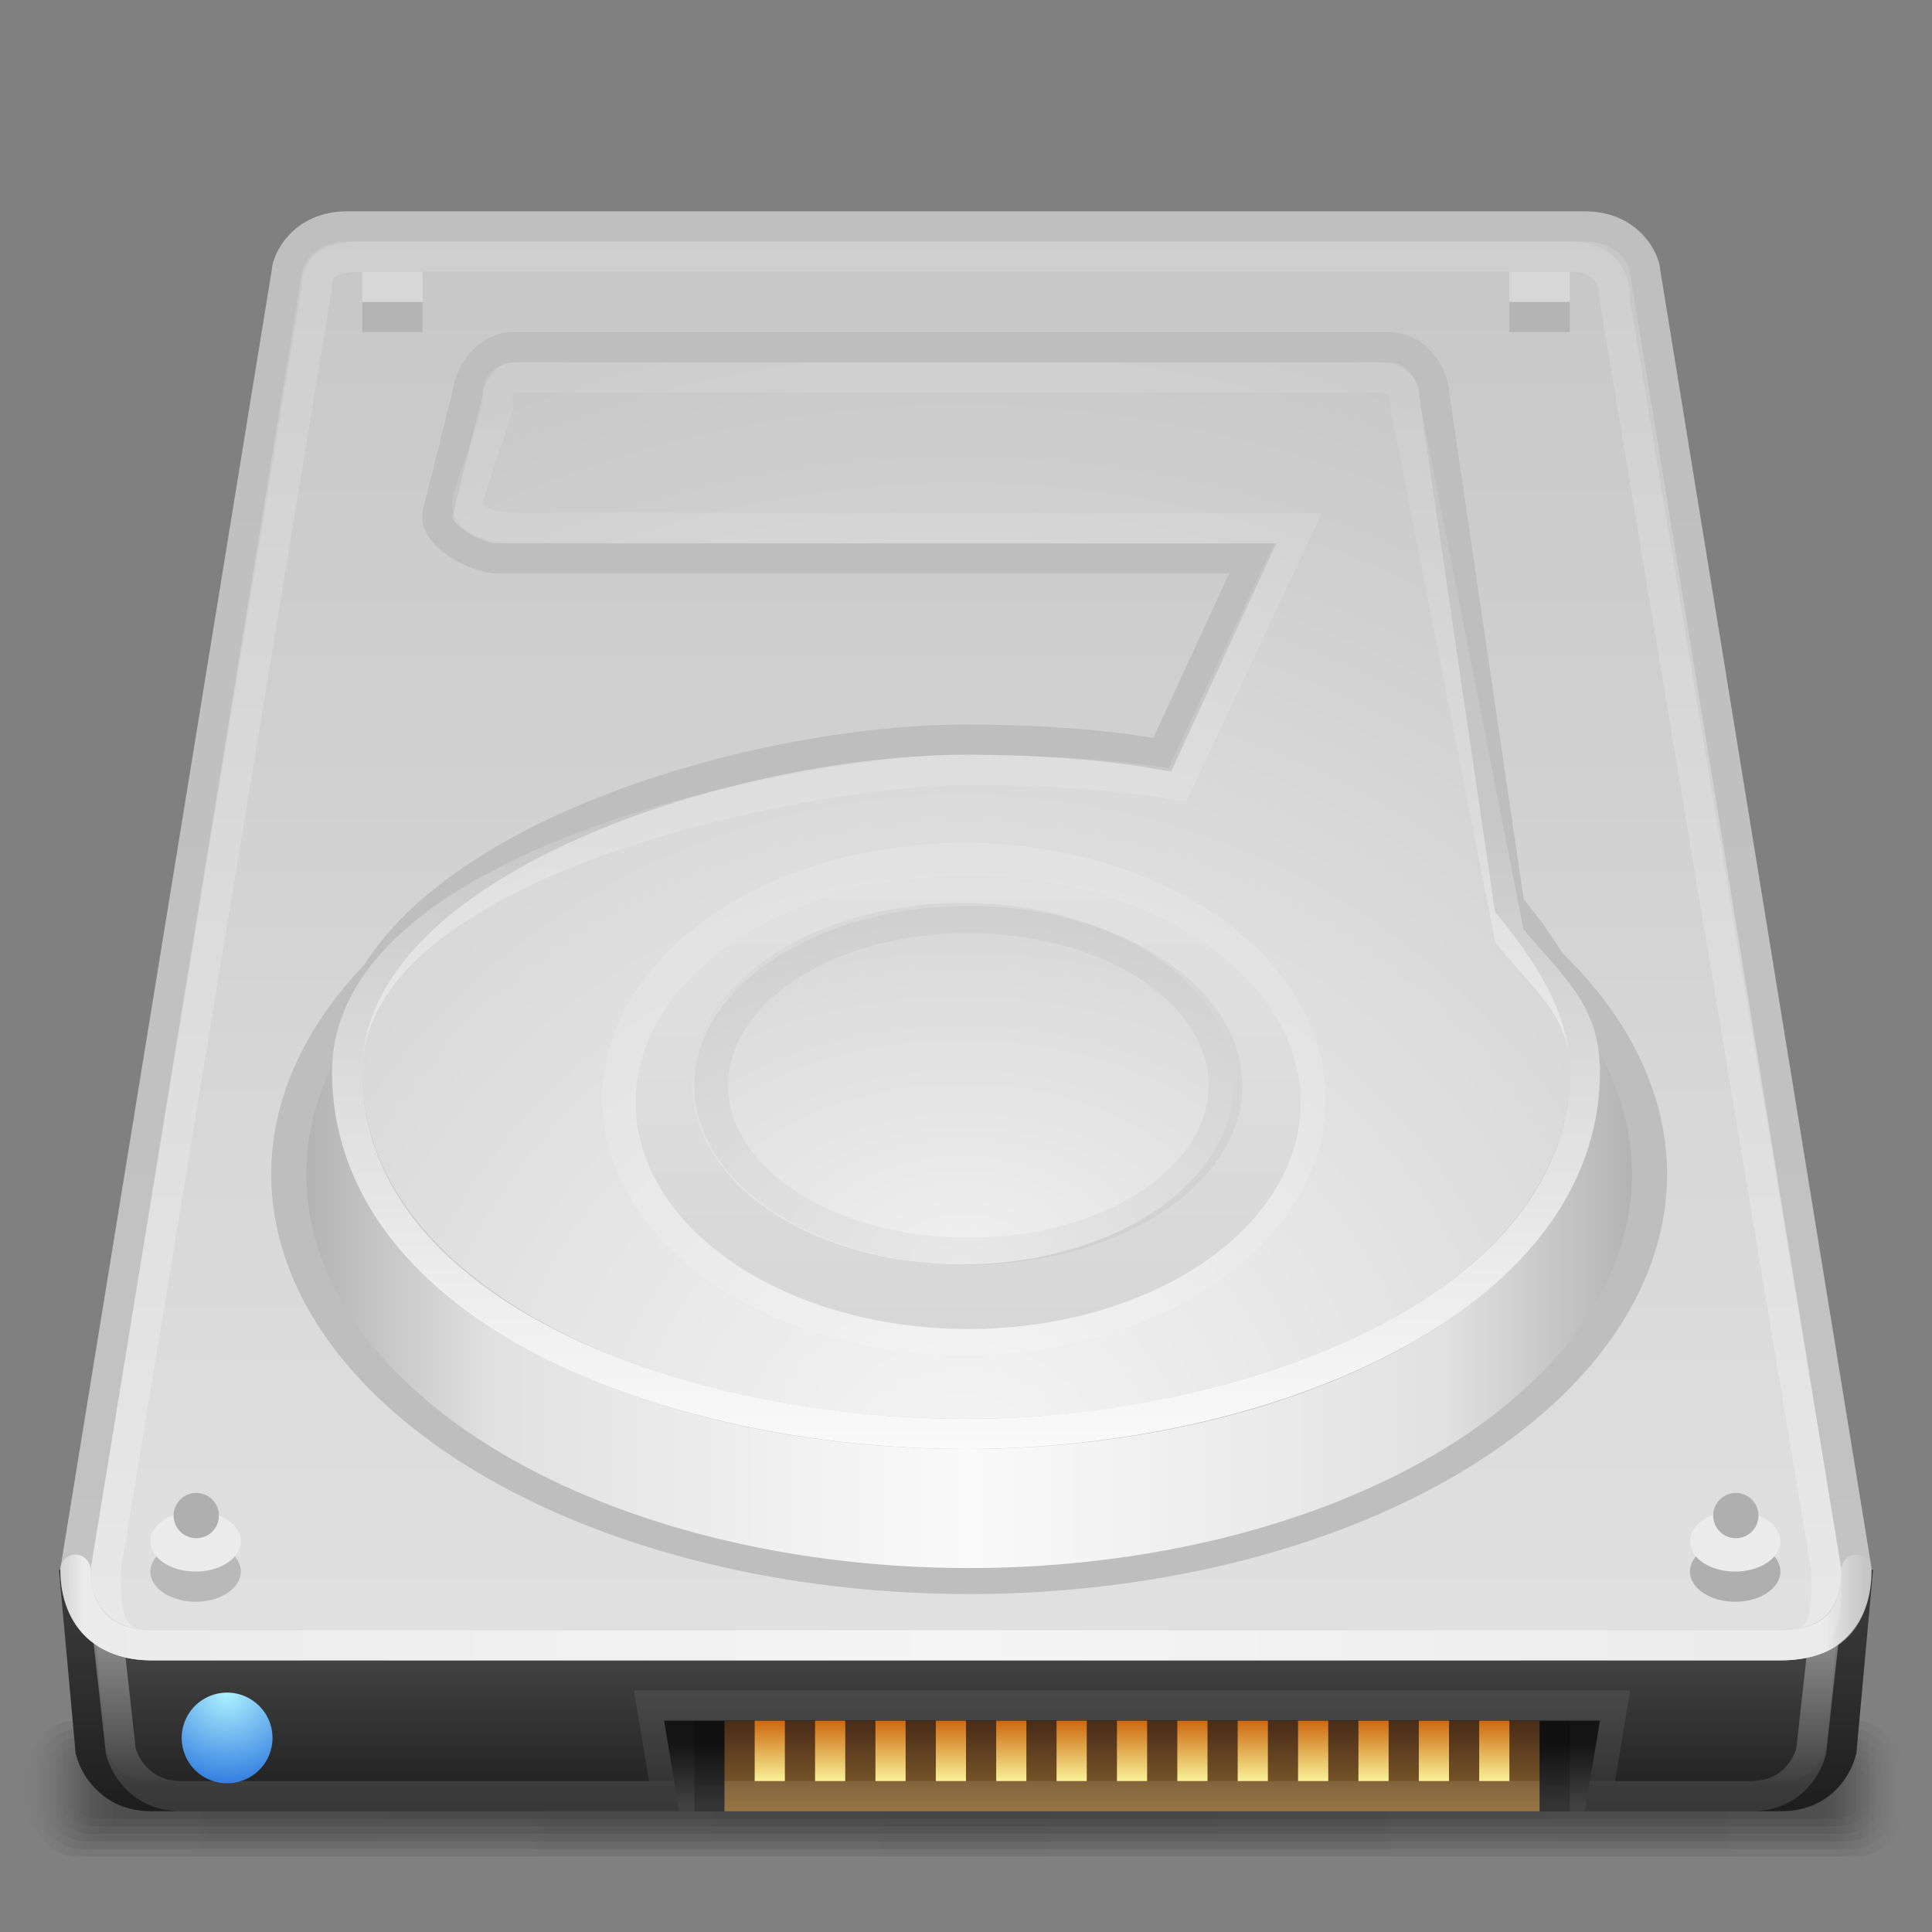 <?xml version="1.0" encoding="UTF-8" standalone="no"?>
<!-- Created with Inkscape (http://www.inkscape.org/) -->
<svg xmlns:rdf="http://www.w3.org/1999/02/22-rdf-syntax-ns#" xmlns="http://www.w3.org/2000/svg" height="64" width="64" version="1.1" xmlns:cc="http://creativecommons.org/ns#" xmlns:xlink="http://www.w3.org/1999/xlink" xmlns:dc="http://purl.org/dc/elements/1.1/">
 <rect width="100%" height="100%" fill="#808080" stroke="none"/>
 <title>Samée - 64px - HDD alt</title>
 <defs>
  <linearGradient id="floor-shadow-gradient">
   <stop stop-color="#000" stop-opacity="0.098" offset="0"/>
   <stop stop-color="#000" stop-opacity="0.078" offset="0.93"/>
   <stop stop-color="#000" stop-opacity="0" offset="1"/>
  </linearGradient>
  <linearGradient id="linearGradient3622" y2="120.25" gradientUnits="userSpaceOnUse" x2="64" gradientTransform="matrix(0.538,0,0,0.538,-2.277,-4.844)" y1="108.97" x1="64">
   <stop stop-color="#4b4b4b" offset="0"/>
   <stop stop-color="#1e1e1e" offset="1"/>
  </linearGradient>
  <linearGradient id="linearGradient3982" y2="88.5" xlink:href="#floor-shadow-gradient" spreadMethod="reflect" gradientUnits="userSpaceOnUse" x2="474" gradientTransform="matrix(0.138,0,0,0.133,-3.229,47.45)" y1="88.5" x1="256"/>
  <linearGradient id="linearGradient3988" y2="88.5" xlink:href="#floor-shadow-gradient" spreadMethod="reflect" gradientUnits="userSpaceOnUse" x2="474" gradientTransform="matrix(0.139,0,0,0.167,-3.523,44.5)" y1="88.5" x1="256"/>
  <linearGradient id="linearGradient3992" y2="88.5" xlink:href="#floor-shadow-gradient" spreadMethod="reflect" gradientUnits="userSpaceOnUse" x2="474" gradientTransform="matrix(0.14,0,0,0.2,-3.817,41.55)" y1="88.5" x1="256"/>
  <linearGradient id="linearGradient3996" y2="88.5" xlink:href="#floor-shadow-gradient" spreadMethod="reflect" gradientUnits="userSpaceOnUse" x2="474" gradientTransform="matrix(0.141,0,0,0.233,-4.11,38.6)" y1="88.5" x1="256"/>
  <linearGradient id="linearGradient4000" y2="88.5" xlink:href="#floor-shadow-gradient" spreadMethod="reflect" gradientUnits="userSpaceOnUse" x2="474" gradientTransform="matrix(0.142,0,0,0.267,-4.404,35.65)" y1="88.5" x1="256"/>
  <linearGradient id="linearGradient4004" y2="88.5" xlink:href="#floor-shadow-gradient" spreadMethod="reflect" gradientUnits="userSpaceOnUse" x2="474" gradientTransform="matrix(0.143,0,0,0.3,-4.697,32.7)" y1="88.5" x1="256"/>
  <linearGradient id="linearGradient3871" y2="112.25" gradientUnits="userSpaceOnUse" x2="83" gradientTransform="matrix(0.538,0,0,0.538,-2.612,-5.419)" y1="12" x1="83">
   <stop stop-color="#c3c3c3" offset="0"/>
   <stop stop-color="#e1e1e1" offset="1"/>
  </linearGradient>
  <linearGradient id="linearGradient3881" y2="451.2" gradientUnits="userSpaceOnUse" x2="145" gradientTransform="matrix(0.135,0,0,0.134,-2.087,-5.556)" y1="53.39" x1="145">
   <stop stop-color="#FFF" stop-opacity="0.118" offset="0"/>
   <stop stop-color="#FFF" stop-opacity="0.255" offset="1"/>
  </linearGradient>
  <linearGradient id="linearGradient3897" y2="443.25" spreadMethod="reflect" gradientUnits="userSpaceOnUse" x2="479" gradientTransform="matrix(0.135,0,0,0.134,-2.682,-5.551)" y1="443.25" x1="253.88">
   <stop stop-color="#f5f5f5" offset="0"/>
   <stop stop-color="#ebebeb" offset="0.95"/>
   <stop stop-color="#dcdcdc" stop-opacity="0" offset="1"/>
  </linearGradient>
  <radialGradient id="radialGradient4044" gradientUnits="userSpaceOnUse" cy="456.5" cx="68.25" gradientTransform="matrix(2.626,0,0,2.179,-111.002,-536.376)" r="11.75">
   <stop stop-color="#aff3ff" offset="0"/>
   <stop stop-color="#0f5cd7" offset="1"/>
  </radialGradient>
  <linearGradient id="linearGradient4085" y2="389" spreadMethod="reflect" gradientUnits="userSpaceOnUse" x2="356" y1="389" x1="260.5">
   <stop stop-color="#fafafa" offset="0"/>
   <stop stop-color="#e1e1e1" offset="0.7"/>
   <stop stop-color="#afafaf" offset="1"/>
  </linearGradient>
  <linearGradient id="linearGradient4134" y2="392" gradientUnits="userSpaceOnUse" x2="198" gradientTransform="matrix(0.135,0,0,0.134,-2.563,-4.599)" y1="82.5" x1="198">
   <stop stop-color="#FFF" stop-opacity="0.078" offset="0"/>
   <stop stop-color="#FFF" stop-opacity="0.137" offset="0.5"/>
   <stop stop-color="#FFF" stop-opacity="0.922" offset="1"/>
  </linearGradient>
  <radialGradient id="radialGradient4083" gradientUnits="userSpaceOnUse" cy="397" cx="256" gradientTransform="matrix(0.278,0,0,0.269,-39.304,-57.653)" r="160">
   <stop stop-color="#f5f5f5" offset="0"/>
   <stop stop-color="#c3c3c3" offset="1"/>
  </radialGradient>
  <linearGradient id="linearGradient4187" y2="341" gradientUnits="userSpaceOnUse" x2="259.33" y1="259" x1="259.33">
   <stop stop-color="#e1e1e1" offset="0"/>
   <stop stop-color="#d7d7d7" offset="1"/>
  </linearGradient>
  <radialGradient id="radialGradient4197" gradientUnits="userSpaceOnUse" cy="351" cx="231" gradientTransform="matrix(2,0,0,1.608,-231.085,-223.457)" r="51">
   <stop stop-color="#f0f0f0" offset="0"/>
   <stop stop-color="#d7d7d7" offset="1"/>
  </radialGradient>
  <linearGradient id="linearGradient4243" y2="478" gradientUnits="userSpaceOnUse" x2="377.01" gradientTransform="matrix(0.135,0,0,0.134,-2.467,-4.279)" y1="463" x1="377.01">
   <stop stop-color="#141414" offset="0"/>
   <stop stop-color="#414141" offset="1"/>
  </linearGradient>
  <linearGradient id="linearGradient4860" y2="474" gradientUnits="userSpaceOnUse" x2="272" gradientTransform="matrix(0.127,0,0,0.273,-0.211,-69.273)" y1="463" x1="272">
   <stop stop-color="#4b2e19" offset="0"/>
   <stop stop-color="#8e6830" offset="1"/>
  </linearGradient>
  <linearGradient id="linearGradient4192" y2="111" gradientUnits="userSpaceOnUse" x2="70" gradientTransform="matrix(0.541,0,0,0.54,-2.77,-4.861)" y1="11" x1="70">
   <stop stop-color="#bebebe" offset="0"/>
   <stop stop-color="#c3c3c3" offset="1"/>
  </linearGradient>
  <linearGradient id="linearGradient4117" y2="85" gradientUnits="userSpaceOnUse" x2="63.69" gradientTransform="matrix(0.674,0,0,0.674,-0.209,1.876)" y1="78" x1="63.69">
   <stop stop-color="#FFF" stop-opacity="0.353" offset="0"/>
   <stop stop-color="#FFF" stop-opacity="0.118" offset="1"/>
  </linearGradient>
  <linearGradient id="linearGradient4125" y2="86.002" gradientUnits="userSpaceOnUse" x2="70.822" gradientTransform="matrix(0.674,0,0,0.674,-0.534,1.876)" y1="77" x1="70.822">
   <stop stop-color="#373737" offset="0"/>
   <stop stop-color="#1e1e1e" offset="1"/>
  </linearGradient>
  <linearGradient id="linearGradient3294" y2="471" gradientUnits="userSpaceOnUse" x2="195" gradientTransform="matrix(0.25,0,0,0.25,-23.25,-58.75)" y1="463" x1="195">
   <stop stop-color="#cd680f" offset="0"/>
   <stop stop-color="#f8f298" offset="1"/>
  </linearGradient>
 </defs>
 <rect fill-rule="evenodd" rx="1.752" ry="2.25" height="4.5" width="62.5" y="57" x="0.75" fill="url(#linearGradient4004)"/>
 <rect fill-rule="evenodd" rx="1.676" ry="2" height="4" width="62" y="57.25" x="1" fill="url(#linearGradient4000)"/>
 <rect fill-rule="evenodd" rx="1.6" ry="1.75" height="3.5" width="61.5" y="57.5" x="1.25" fill="url(#linearGradient3996)"/>
 <rect fill-rule="evenodd" rx="1.525" ry="1.5" height="3" width="61" y="57.75" x="1.5" fill="url(#linearGradient3992)"/>
 <rect fill-rule="evenodd" rx="1.45" ry="1.25" height="2.5" width="60.5" y="58" x="1.75" fill="url(#linearGradient3988)"/>
 <rect fill-rule="evenodd" rx="1.376" ry="1" height="2" width="60" y="58.25" x="2" fill="url(#linearGradient3982)"/>
 <path d="M2.5,52.5,3,58c0.177,0.659,0.795,1.5,2,1.5h54c1.224,0,1.818-0.821,2-1.5l0.5-5.5z" stroke="url(#linearGradient4125)" stroke-width="1" fill="url(#linearGradient3622)"/>
 <path d="M3.5,53.5,4,58c0.177,0.659,0.795,1.5,2,1.5h52c1.224,0,1.818-0.821,2-1.5l0.5-4.5z" stroke="url(#linearGradient4117)" stroke-width="1" fill="none"/>
 <path d="m2.5,52c0,1.701,1.152,2.5,2.5,2.5h54c1.497,0,2.5-0.8,2.5-2.5l-7-43c0-0.334-0.505-1.5-2-1.5h-41c-1.497,0-2,1.172-2,1.5z" stroke="url(#linearGradient4192)" stroke-width="1" fill="url(#linearGradient3871)"/>
 <path d="m3.5,52c0,1.702,0.152,2.5,1.5,2.5h54c1.497,0,1.5-0.8,1.5-2.5l-7-42c0-0.334-0.005-1.5-1.5-1.5h-40c-1.497,0-1.5,0.673-1.5,1z" stroke="url(#linearGradient3881)" stroke-width="1" fill="none"/>
 <path stroke-linejoin="round" d="m2.5,52c0,1.57,0.942,2.5,2.5,2.5h54c1.703,0,2.5-0.918,2.5-2.5" stroke="url(#linearGradient3897)" stroke-linecap="round" stroke-miterlimit="4" stroke-dasharray="none" stroke-width="1" fill="none"/>
 <path d="M21.5,59,21,56,54,56,53.5,59z" fill-opacity="0.078" fill="#FFF"/>
 <path fill="url(#linearGradient4243)" d="M22.5,60,22,57,53,57,52.5,60z"/>
 <rect fill-rule="evenodd" fill-opacity="0.196" rx="0" ry="0" height="3" width="29" y="57" x="23" fill="#000"/>
 <rect fill-rule="evenodd" rx="0" ry="0" height="3" width="27" y="57" x="24" fill="url(#linearGradient4860)"/>
 <path stroke-linejoin="miter" d="m24,59.5,27,0" stroke-opacity="0.098" stroke="#FFF" stroke-linecap="butt" stroke-width="1px" fill="none"/>
 <rect id="rect4261" fill-rule="evenodd" rx="0" ry="0" height="2" width="1" y="57" x="25" fill="url(#linearGradient3294)"/>
 <use xlink:href="#rect4261" transform="translate(2,0)" height="64" width="64" y="0" x="0"/>
 <use xlink:href="#rect4261" transform="translate(4,0)" height="64" width="64" y="0" x="0"/>
 <use xlink:href="#rect4261" transform="translate(6,0)" height="64" width="64" y="0" x="0"/>
 <use xlink:href="#rect4261" transform="translate(8,0)" height="64" width="64" y="0" x="0"/>
 <use xlink:href="#rect4261" transform="translate(10,0)" height="64" width="64" y="0" x="0"/>
 <use xlink:href="#rect4261" transform="translate(12,0)" height="64" width="64" y="0" x="0"/>
 <use xlink:href="#rect4261" transform="translate(14,0)" height="64" width="64" y="0" x="0"/>
 <use xlink:href="#rect4261" transform="translate(16,0)" height="64" width="64" y="0" x="0"/>
 <use xlink:href="#rect4261" transform="translate(18,0)" height="64" width="64" y="0" x="0"/>
 <use xlink:href="#rect4261" transform="translate(20,0)" height="64" width="64" y="0" x="0"/>
 <use xlink:href="#rect4261" transform="translate(22,0)" height="64" width="64" y="0" x="0"/>
 <use xlink:href="#rect4261" transform="translate(24,0)" height="64" width="64" y="0" x="0"/>
 <path d="m356,312a95.5,77,0,1,1,-191,0,95.5,77,0,1,1,191,0z" fill-rule="evenodd" transform="matrix(0.236,0,0,0.175,-29.374,-15.701)" stroke="#bebebe" stroke-miterlimit="4" stroke-dasharray="none" stroke-width="4.92" fill="url(#linearGradient4085)"/>
 <path d="m15.5,13-1,4c-0.182,0.68,1.226,1.5,2,1.5h25l-3,6.5c-1.975-0.354-4.33-0.5-6.5-0.5-7.648,0-20.5,3.945-20.5,11,0,7.477,10.043,12,20.5,12s20.5-4.692,20.5-12c0-2.011-1.105-3.808-2.5-5.5l-2.5-17c0-0.491-0.514-1.5-1.5-1.5h-29c-0.942,0-1.5,1.054-1.5,1.5z" stroke="#bebebe" stroke-width="1" fill="url(#radialGradient4083)"/>
 <path d="m16.5,13.5-1,3c-0.182,0.68,0.726,0.982,1.5,0.982l26,0.018-4,8.5c-1.975-0.354-4.765-0.5-6.934-0.5-5.17,0-20.566,2.944-20.566,10,0,7.857,10.69,12,20.5,12,9.81,0,20.5-4.371,20.5-12,0-2.011-1.105-2.808-2.5-4.5l-3.437-17.5c0-0.491-0.025-1-1.011-1h-28.32c-0.943,0-0.732,0.554-0.732,1z" stroke="url(#linearGradient4134)" stroke-width="1" fill="none"/>
 <path d="m282,300a51,41,0,1,1,-102,0,51,41,0,1,1,102,0z" fill-rule="evenodd" fill-opacity="0.137" transform="matrix(0.235,0,0,0.207,-22.353,-25.695)" fill="#FFF"/>
 <path d="m282,300a51,41,0,1,1,-102,0,51,41,0,1,1,102,0z" fill-rule="evenodd" transform="matrix(0.216,0,0,0.183,-17.824,-18.378)" fill="url(#linearGradient4187)"/>
 <path d="m282,300a51,41,0,1,1,-102,0,51,41,0,1,1,102,0z" fill-rule="evenodd" transform="matrix(0.176,0,0,0.146,-8.765,-7.902)" fill="url(#radialGradient4197)"/>
 <path d="m282,300a51,41,0,1,1,-102,0,51,41,0,1,1,102,0z" stroke-opacity="0.039" transform="matrix(0.167,0,0,0.134,-6.5,-4.244)" stroke="#000" stroke-dasharray="none" stroke-miterlimit="4" stroke-width="6.688" fill="none"/>
 <path d="m80,468.25a11.75,9.75,0,1,1,-23.5,0,11.75,9.75,0,1,1,23.5,0z" fill-rule="evenodd" transform="matrix(0.128,0,0,0.154,-1.213,-14.539)" fill="url(#radialGradient4044)"/>
 <path d="m54.801,430.59a4.419,5.922,0,1,1,-8.839,0,4.419,5.922,0,1,1,8.839,0z" fill-rule="evenodd" transform="matrix(0.339,0,0,0.169,-10.6,-20.711)" fill="#b9b9b9"/>
 <path d="m54.801,430.59a4.419,5.922,0,1,1,-8.839,0,4.419,5.922,0,1,1,8.839,0z" fill-rule="evenodd" transform="matrix(0.339,0,0,0.169,-10.6,-21.711)" fill="#ebebeb"/>
 <path d="m14.571,105.5a1.076,1.306,0,1,1,-2.152,0,1.076,1.306,0,1,1,2.152,0z" fill-rule="evenodd" transform="matrix(0.697,0,0,0.574,-2.904,-10.351)" fill="#afafaf"/>
 <path d="m54.801,430.59a4.419,5.922,0,1,1,-8.839,0,4.419,5.922,0,1,1,8.839,0z" fill-rule="evenodd" transform="matrix(0.339,0,0,0.169,40.4,-20.711)" fill="#afafaf"/>
 <path d="m54.801,430.59a4.419,5.922,0,1,1,-8.839,0,4.419,5.922,0,1,1,8.839,0z" fill-rule="evenodd" transform="matrix(0.339,0,0,0.169,40.4,-21.711)" fill="#ebebeb"/>
 <path d="m14.571,105.5a1.076,1.306,0,1,1,-2.152,0,1.076,1.306,0,1,1,2.152,0z" fill-rule="evenodd" transform="matrix(0.697,0,0,0.574,48.096,-10.351)" fill="#afafaf"/>
 <rect fill-rule="evenodd" rx="0" ry="0" height="1" width="2" y="10" x="12" fill="#b4b4b4"/>
 <rect fill-rule="evenodd" rx="0" ry="0" height="1" width="2" y="9" x="12" fill="#d7d7d7"/>
 <rect fill-rule="evenodd" rx="0" ry="0" height="1" width="2" y="10" x="50" fill="#b4b4b4"/>
 <rect fill-rule="evenodd" rx="0" ry="0" height="1" width="2" y="9" x="50" fill="#d7d7d7"/>
</svg>
